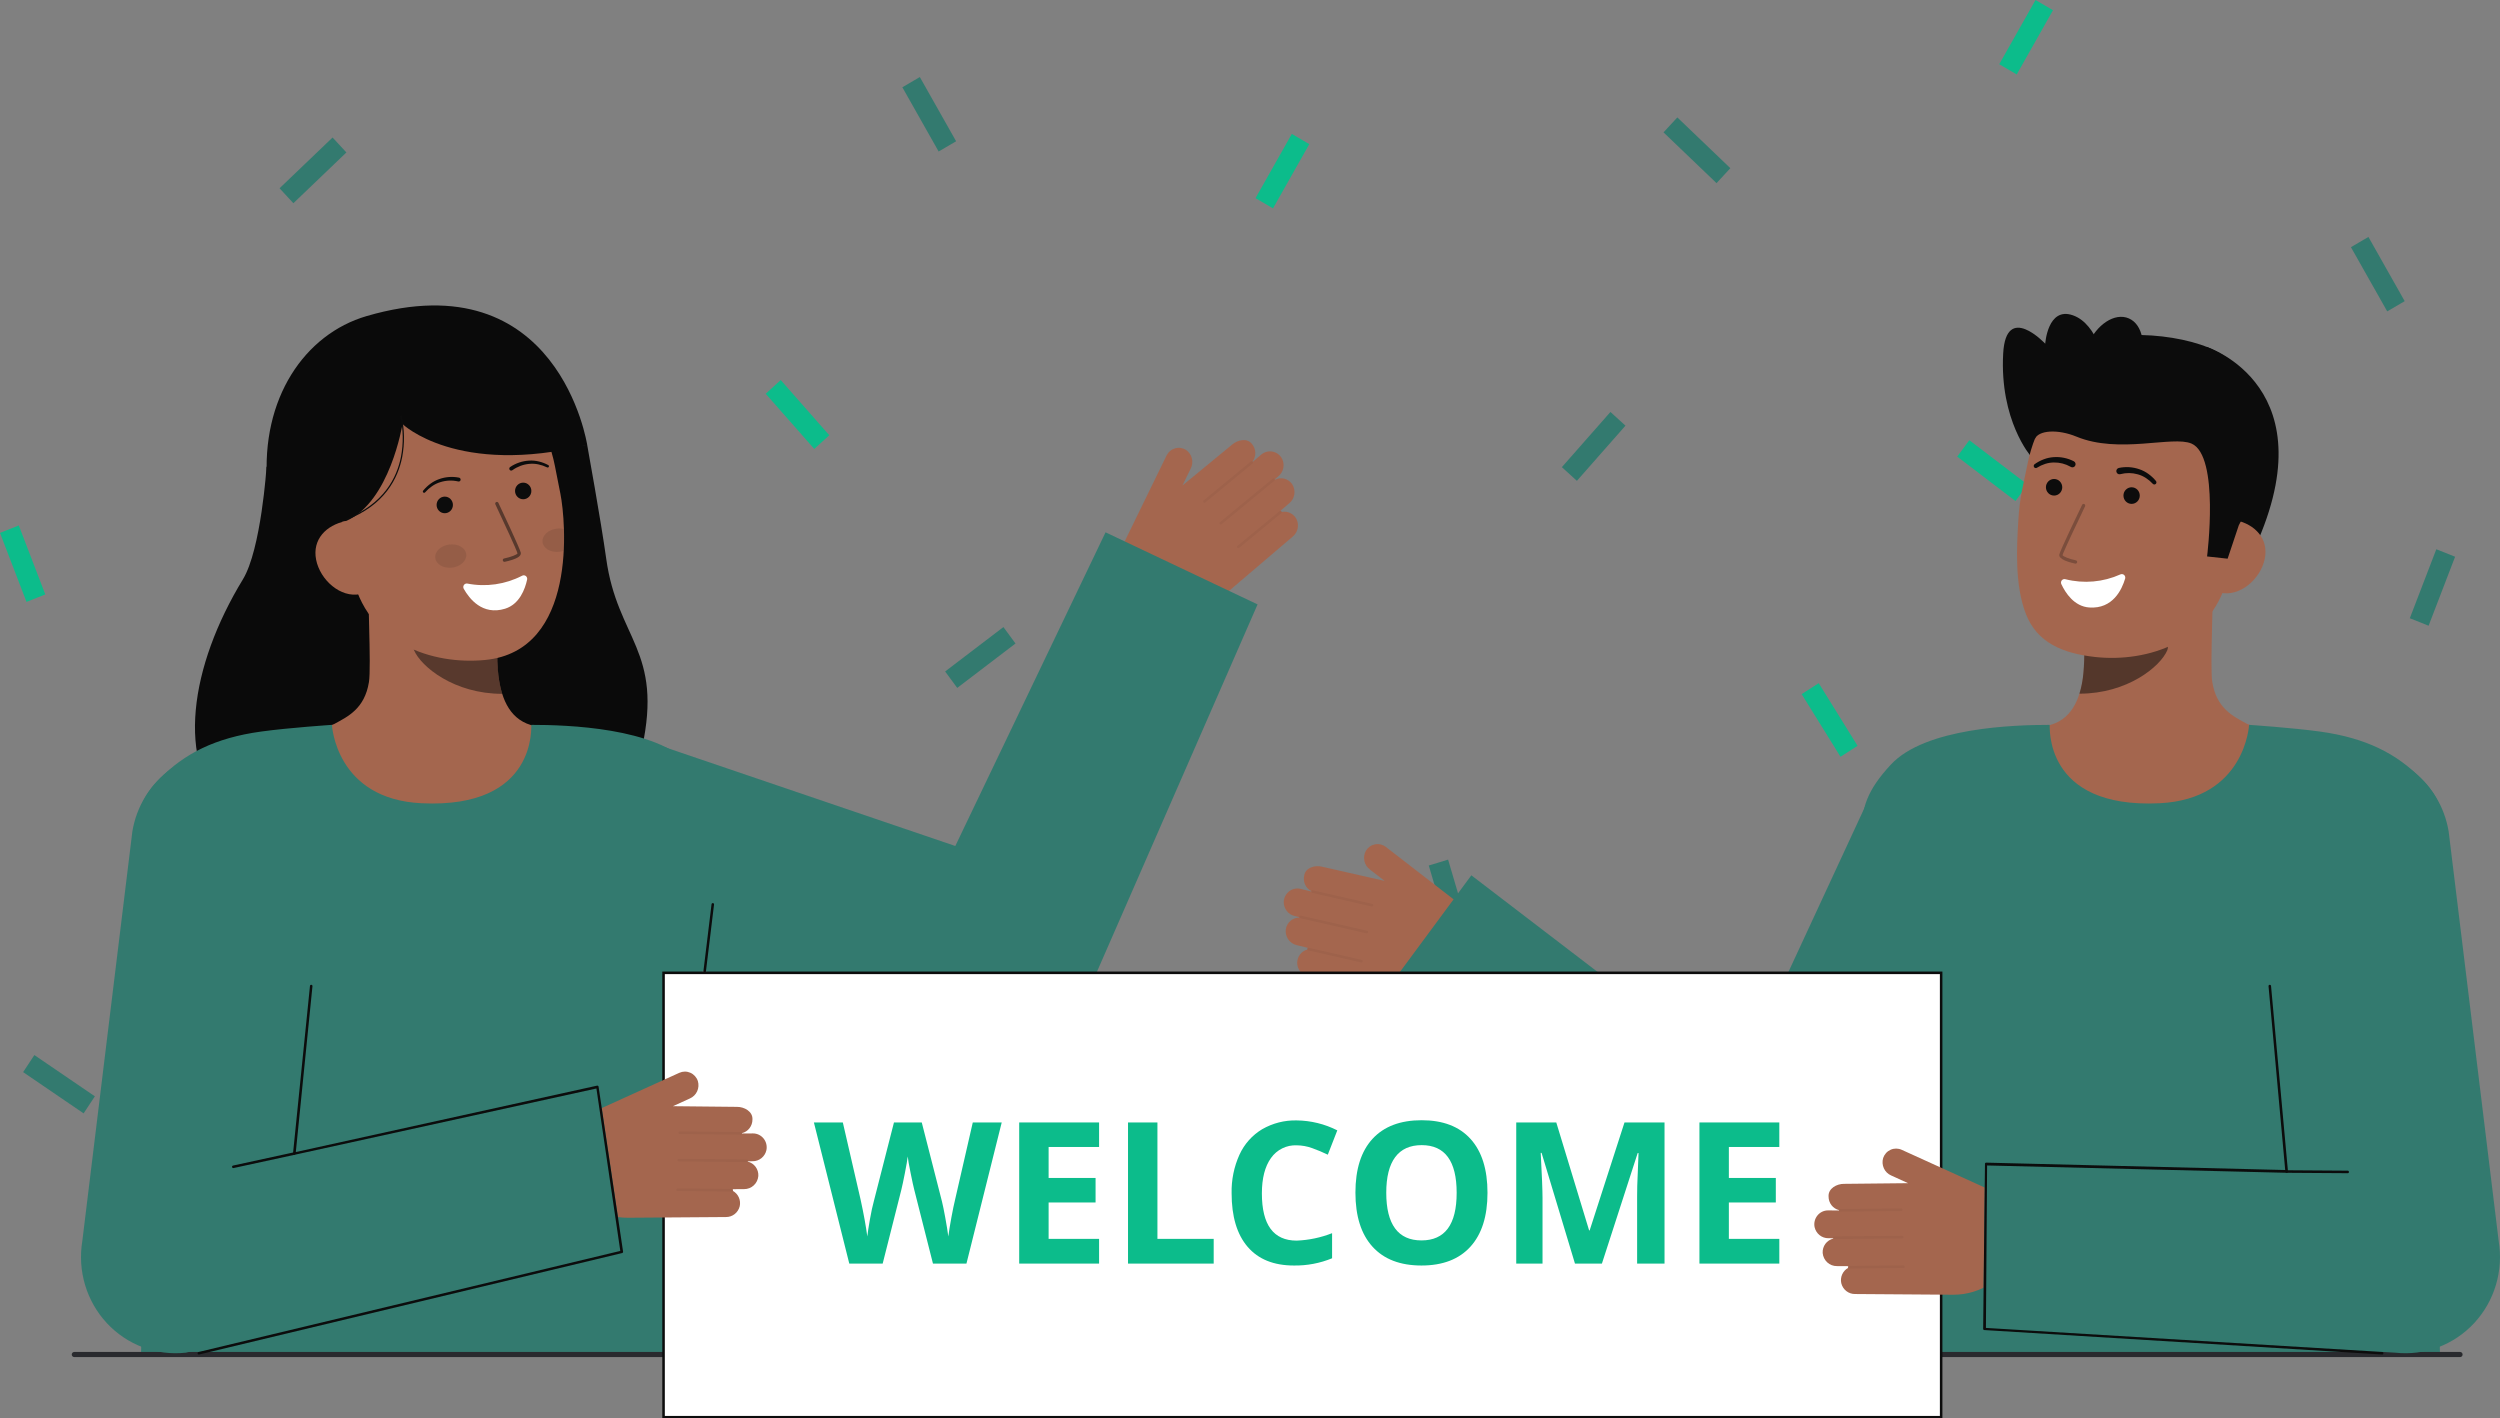<svg width="319" height="181" viewBox="0 0 319 181" fill="none" xmlns="http://www.w3.org/2000/svg">
<rect x="0" y="0" width="319" height="181" fill="#808080" stroke="none"/>
<path d="M310.873 70.085L307.491 78.889L309.889 79.843L313.271 71.039L310.873 70.085Z" fill="#337A6F"/>
<path d="M99.621 48.496L97.703 50.244L103.901 57.285L105.818 55.538L99.621 48.496Z" fill="#0CBC8B"/>
<path d="M128.034 80.013L120.599 85.68L122.143 87.777L129.578 82.11L128.034 80.013Z" fill="#337A6F"/>
<path d="M214.028 14.982L212.264 16.889L219.029 23.368L220.793 21.46L214.028 14.982Z" fill="#337A6F"/>
<path d="M164.835 17.088L160.205 25.284L162.436 26.589L167.066 18.394L164.835 17.088Z" fill="#0CBC8B"/>
<path d="M232.068 87.172L229.891 88.57L234.848 96.564L237.025 95.166L232.068 87.172Z" fill="#0CBC8B"/>
<path d="M131.121 126.099L128.818 127.27L132.97 135.726L135.273 134.555L131.121 126.099Z" fill="#0CBC8B"/>
<path d="M97.429 103.849L94.762 112.904L97.227 113.656L99.895 104.602L97.429 103.849Z" fill="#337A6F"/>
<path d="M258.577 132.065L250.861 137.33L252.295 139.505L260.01 134.24L258.577 132.065Z" fill="#337A6F"/>
<path d="M259.732 -5.29946e-05L255.103 8.195L257.334 9.501L261.964 1.305L259.732 -5.29946e-05Z" fill="#0CBC8B"/>
<path d="M2.398 67.045L0 67.999L3.382 76.803L5.779 75.849L2.398 67.045Z" fill="#0CBC8B"/>
<path d="M251.284 56.169L249.741 58.265L257.176 63.932L258.719 61.836L251.284 56.169Z" fill="#0CBC8B"/>
<path d="M42.437 17.545L35.671 24.023L37.435 25.931L44.201 19.453L42.437 17.545Z" fill="#337A6F"/>
<path d="M117.371 9.831L115.14 11.136L119.77 19.332L122.001 18.026L117.371 9.831Z" fill="#337A6F"/>
<path d="M26.343 112.727L21.386 120.722L23.563 122.12L28.521 114.125L26.343 112.727Z" fill="#0CBC8B"/>
<path d="M4.385 134.626L2.951 136.803L10.671 142.068L12.105 139.891L4.385 134.626Z" fill="#337A6F"/>
<path d="M302.211 30.233L299.979 31.538L304.609 39.733L306.84 38.428L302.211 30.233Z" fill="#337A6F"/>
<path d="M205.492 52.566L199.294 59.608L201.212 61.355L207.41 54.314L205.492 52.566Z" fill="#337A6F"/>
<path d="M151.084 131.936L146.933 140.392L149.236 141.563L153.387 133.107L151.084 131.936Z" fill="#0CBC8B"/>
<path d="M184.778 109.687L182.312 110.439L184.98 119.494L187.445 118.741L184.778 109.687Z" fill="#337A6F"/>
<path d="M185.608 114.854L176.834 108.067C176.641 107.918 176.42 107.812 176.184 107.754C175.949 107.697 175.704 107.69 175.466 107.734C175.227 107.779 175.001 107.873 174.8 108.011C174.6 108.149 174.43 108.328 174.301 108.537C174.075 108.93 174.001 109.394 174.092 109.839C174.183 110.285 174.434 110.68 174.795 110.948L176.676 112.403L168.696 110.591C167.813 110.373 166.591 110.682 166.417 111.707C166.325 112.097 166.365 112.507 166.531 112.871C166.697 113.235 166.98 113.53 167.332 113.71C167.328 113.718 167.325 113.726 167.323 113.735C167.322 113.741 167.322 113.748 167.323 113.755L165.96 113.42C165.707 113.358 165.444 113.354 165.19 113.409C164.936 113.463 164.697 113.575 164.491 113.735C164.284 113.896 164.116 114.101 163.997 114.336C163.879 114.571 163.813 114.831 163.806 115.095C163.802 115.511 163.939 115.916 164.193 116.242C164.448 116.568 164.804 116.795 165.204 116.885L165.783 117.028C165.787 117.047 165.794 117.065 165.803 117.081C165.39 117.078 164.988 117.224 164.67 117.494C164.353 117.764 164.14 118.14 164.07 118.555C164.006 119.011 164.114 119.475 164.371 119.854C164.629 120.233 165.018 120.5 165.46 120.6L166.901 120.954C166.877 120.964 166.856 120.979 166.839 120.999C166.822 121.018 166.81 121.042 166.804 121.067C166.798 121.097 166.801 121.129 166.813 121.157C166.443 121.258 166.117 121.48 165.883 121.788C165.649 122.096 165.521 122.474 165.519 122.863C165.525 123.272 165.667 123.667 165.92 123.984C166.174 124.301 166.526 124.521 166.918 124.609L179.073 127.598C180.774 128.015 182.558 127.907 184.198 127.286C185.837 126.666 187.257 125.561 188.276 124.114C189.155 122.866 189.52 121.319 189.295 119.801C189.07 118.283 188.272 116.915 187.071 115.986L185.608 114.854Z" fill="#A4664E"/>
<g opacity="0.2">
<path opacity="0.2" d="M175.223 115.544C175.213 115.585 175.187 115.621 175.151 115.644C175.115 115.666 175.072 115.673 175.031 115.664L167.444 113.929C167.423 113.924 167.404 113.915 167.386 113.903C167.369 113.89 167.354 113.874 167.343 113.856C167.332 113.838 167.324 113.818 167.32 113.797C167.317 113.775 167.317 113.754 167.322 113.733C167.327 113.712 167.335 113.692 167.348 113.674C167.36 113.657 167.375 113.642 167.393 113.63C167.411 113.619 167.431 113.611 167.452 113.607C167.473 113.604 167.494 113.604 167.514 113.609L175.102 115.344C175.122 115.349 175.142 115.358 175.159 115.37C175.177 115.383 175.191 115.399 175.203 115.417C175.214 115.435 175.222 115.456 175.225 115.477C175.229 115.498 175.228 115.52 175.223 115.541L175.223 115.544Z" fill="#0C0C0C"/>
</g>
<g opacity="0.2">
<path opacity="0.2" d="M174.564 118.97C174.553 119.012 174.527 119.048 174.491 119.071C174.455 119.093 174.412 119.1 174.37 119.09L165.903 117.155C165.882 117.151 165.863 117.142 165.845 117.129C165.828 117.117 165.813 117.101 165.802 117.083C165.791 117.064 165.783 117.044 165.779 117.023C165.776 117.002 165.776 116.98 165.781 116.959C165.792 116.917 165.818 116.881 165.854 116.858C165.89 116.835 165.933 116.827 165.974 116.835L174.442 118.77C174.463 118.775 174.482 118.784 174.5 118.796C174.517 118.809 174.532 118.824 174.543 118.843C174.554 118.861 174.562 118.881 174.565 118.903C174.569 118.924 174.568 118.946 174.564 118.967V118.97Z" fill="#0C0C0C"/>
</g>
<g opacity="0.2">
<path opacity="0.2" d="M173.871 122.685C173.861 122.727 173.835 122.763 173.799 122.785C173.763 122.808 173.72 122.815 173.679 122.805L166.925 121.262C166.883 121.252 166.847 121.226 166.824 121.19C166.801 121.153 166.794 121.109 166.803 121.066C166.812 121.024 166.838 120.987 166.874 120.964C166.91 120.941 166.954 120.933 166.995 120.942L173.75 122.486C173.77 122.491 173.79 122.499 173.807 122.512C173.825 122.524 173.84 122.54 173.851 122.558C173.862 122.577 173.87 122.597 173.873 122.618C173.877 122.639 173.876 122.661 173.872 122.682L173.871 122.685Z" fill="#0C0C0C"/>
</g>
<path d="M143.952 68.173L148.851 58.127C148.959 57.907 149.11 57.711 149.296 57.553C149.482 57.395 149.698 57.279 149.931 57.211C150.164 57.142 150.408 57.124 150.648 57.157C150.888 57.191 151.118 57.274 151.325 57.403C151.699 57.653 151.969 58.035 152.082 58.475C152.194 58.916 152.143 59.383 151.936 59.787L150.886 61.941L157.244 56.711C157.941 56.117 159.169 55.842 159.773 56.681C160.026 56.989 160.169 57.374 160.179 57.776C160.188 58.176 160.064 58.569 159.827 58.889C159.834 58.894 159.84 58.9 159.846 58.907C159.85 58.913 159.853 58.919 159.856 58.925L160.931 58.008C161.13 57.839 161.364 57.716 161.615 57.65C161.867 57.584 162.129 57.576 162.384 57.627C162.639 57.677 162.88 57.785 163.089 57.942C163.297 58.099 163.469 58.302 163.591 58.535C163.776 58.906 163.831 59.331 163.745 59.738C163.659 60.145 163.439 60.51 163.121 60.771L162.663 61.161C162.668 61.18 162.67 61.199 162.668 61.218C163.037 61.028 163.461 60.977 163.863 61.075C164.265 61.174 164.62 61.414 164.864 61.754C165.121 62.135 165.226 62.599 165.161 63.055C165.095 63.511 164.863 63.925 164.51 64.215L163.374 65.183C163.4 65.181 163.425 65.185 163.449 65.195C163.473 65.205 163.494 65.22 163.511 65.24C163.529 65.265 163.54 65.295 163.543 65.326C163.918 65.249 164.307 65.3 164.651 65.47C164.995 65.641 165.274 65.921 165.446 66.269C165.619 66.638 165.665 67.056 165.576 67.454C165.487 67.853 165.268 68.21 164.955 68.466L155.369 76.637C154.028 77.78 152.382 78.489 150.642 78.674C148.902 78.859 147.148 78.511 145.604 77.675C144.272 76.954 143.27 75.733 142.809 74.272C142.348 72.811 142.465 71.224 143.135 69.849L143.952 68.173Z" fill="#A4664E"/>
<g opacity="0.2">
<path opacity="0.2" d="M153.558 64.097C153.585 64.13 153.624 64.151 153.666 64.155C153.708 64.159 153.75 64.146 153.783 64.119L159.824 59.136C159.857 59.108 159.878 59.069 159.883 59.026C159.887 58.982 159.875 58.939 159.848 58.906C159.821 58.872 159.782 58.85 159.739 58.846C159.697 58.841 159.654 58.854 159.621 58.881L153.58 63.864C153.547 63.892 153.526 63.931 153.522 63.974C153.517 64.017 153.53 64.06 153.556 64.094L153.558 64.097Z" fill="#0C0C0C"/>
</g>
<g opacity="0.2">
<path opacity="0.2" d="M155.644 66.87C155.671 66.903 155.71 66.923 155.752 66.927C155.794 66.931 155.836 66.918 155.869 66.891L162.611 61.33C162.644 61.302 162.665 61.263 162.669 61.22C162.673 61.177 162.661 61.134 162.634 61.1C162.607 61.068 162.568 61.048 162.526 61.043C162.485 61.039 162.443 61.051 162.409 61.076L155.665 66.636C155.632 66.663 155.611 66.703 155.607 66.746C155.602 66.789 155.615 66.832 155.641 66.865L155.644 66.87Z" fill="#0C0C0C"/>
</g>
<g opacity="0.2">
<path opacity="0.2" d="M157.886 69.885C157.914 69.918 157.952 69.938 157.995 69.942C158.037 69.946 158.079 69.933 158.112 69.906L163.489 65.47C163.523 65.443 163.544 65.403 163.548 65.36C163.553 65.317 163.54 65.273 163.513 65.24C163.486 65.206 163.447 65.184 163.405 65.18C163.362 65.175 163.32 65.188 163.287 65.216L157.908 69.651C157.875 69.679 157.854 69.718 157.849 69.761C157.845 69.804 157.857 69.847 157.884 69.881L157.886 69.885Z" fill="#0C0C0C"/>
</g>
<path d="M34.013 59.56C34.013 59.56 33.322 70.108 30.99 73.934C24.275 84.952 22.33 97.346 29.054 103.822C35.778 110.297 78.663 110.387 81.912 95.493C84.647 82.954 78.777 81.606 77.349 71.263C76.703 66.583 74.925 56.768 74.925 56.768" fill="#0A0A0A"/>
<path d="M70.813 93.31C70.739 93.3 69.917 107.17 54.082 105.961C43.12 105.125 39.211 93.289 38.96 93.289C40.142 93.034 42.132 92.662 42.657 92.377C44.383 91.433 46.518 90.451 47.076 87.04C47.397 85.075 46.852 75.015 47.02 73.025L63.847 76.848C63.612 81.05 61.966 90.789 67.734 92.513C68.694 92.799 69.727 93.061 70.813 93.31Z" fill="#A4664E"/>
<path opacity="0.5" d="M64.082 88.533C63.819 87.669 63.649 86.778 63.576 85.876C63.392 83.817 63.428 81.745 63.686 79.695C60.267 79.225 57.045 77.788 54.387 75.548C54.075 76.722 52.356 81.853 52.832 82.969C53.73 85.079 57.956 88.533 64.082 88.533Z" fill="#0C0C0C"/>
<path d="M61.907 84.212C55.272 84.867 46.688 82.165 44.91 73.174L43.306 65.062C41.528 56.072 44.727 47.834 53.045 46.13C61.364 44.428 69.023 50.441 70.801 59.431L71.511 63.023C72.194 66.472 73.744 83.046 61.907 84.212Z" fill="#A4664E"/>
<path opacity="0.1" d="M57.69 72.431C58.781 72.298 59.589 71.53 59.493 70.715C59.398 69.9 58.435 69.347 57.343 69.48C56.252 69.612 55.444 70.381 55.54 71.195C55.635 72.01 56.598 72.563 57.69 72.431Z" fill="#0C0C0C"/>
<path opacity="0.1" d="M69.226 69.173C69.323 69.987 70.286 70.539 71.378 70.408C71.567 70.385 71.753 70.342 71.933 70.28C71.983 69.31 71.986 68.377 71.959 67.513C71.655 67.435 71.341 67.417 71.031 67.457C69.939 67.588 69.131 68.356 69.226 69.173Z" fill="#0C0C0C"/>
<path opacity="0.5" d="M64.402 71.688C64.407 71.687 64.413 71.686 64.418 71.685C64.755 71.614 65.088 71.523 65.415 71.415C65.904 71.248 66.542 70.975 66.454 70.526C66.353 70.013 63.88 64.769 63.599 64.173C63.588 64.146 63.571 64.122 63.55 64.102C63.529 64.082 63.505 64.066 63.478 64.056C63.451 64.046 63.422 64.041 63.393 64.043C63.364 64.044 63.336 64.051 63.31 64.064C63.284 64.076 63.261 64.094 63.242 64.116C63.223 64.138 63.208 64.164 63.199 64.192C63.19 64.22 63.187 64.249 63.189 64.278C63.192 64.308 63.2 64.336 63.213 64.362C64.268 66.595 65.966 70.267 66.034 70.612C65.981 70.773 65.171 71.087 64.334 71.259C64.306 71.263 64.28 71.273 64.256 71.288C64.232 71.303 64.211 71.323 64.195 71.346C64.178 71.369 64.167 71.396 64.16 71.424C64.154 71.451 64.153 71.48 64.157 71.508C64.162 71.537 64.171 71.564 64.186 71.588C64.201 71.612 64.22 71.633 64.243 71.65C64.266 71.667 64.292 71.679 64.319 71.686C64.346 71.692 64.375 71.693 64.403 71.689L64.402 71.688Z" fill="#0C0C0C"/>
<path d="M36.669 67.975L44.126 66.493C49.76 64.096 51.358 54.105 51.358 54.105C51.358 54.105 58.31 60.843 74.926 56.769C74.926 56.769 71.317 33.165 46.782 40.331C38.871 42.641 33.267 50.847 34.1 61.715C34.684 69.329 36.669 67.975 36.669 67.975Z" fill="#0A0A0A"/>
<path d="M45.969 75.808C43.441 76.325 40.847 73.993 40.337 71.42C39.828 68.847 41.598 67.009 44.126 66.491L45.769 67.948L48.142 75.362L45.969 75.808Z" fill="#A4664E"/>
<path d="M65.391 59.991C66.024 59.536 66.763 59.26 67.535 59.19C67.923 59.152 68.314 59.174 68.695 59.255C69.079 59.335 69.452 59.463 69.805 59.638L69.816 59.643C69.856 59.66 69.9 59.662 69.94 59.646C69.98 59.631 70.013 59.601 70.031 59.561C70.049 59.522 70.051 59.477 70.037 59.436C70.023 59.395 69.994 59.361 69.956 59.341C69.582 59.14 69.184 58.988 68.773 58.888C68.359 58.785 67.931 58.747 67.506 58.774C66.644 58.822 65.811 59.105 65.093 59.592C65.066 59.611 65.043 59.634 65.025 59.662C65.007 59.689 64.995 59.72 64.989 59.752C64.983 59.785 64.983 59.818 64.99 59.85C64.996 59.883 65.009 59.913 65.027 59.94C65.046 59.967 65.069 59.991 65.096 60.009C65.123 60.027 65.153 60.039 65.185 60.045C65.217 60.051 65.249 60.051 65.281 60.044C65.313 60.038 65.343 60.025 65.369 60.006L65.375 60.002L65.391 59.991Z" fill="#0C0C0C"/>
<path d="M58.579 60.949C57.732 60.778 56.856 60.841 56.041 61.132C55.638 61.273 55.258 61.475 54.915 61.73C54.572 61.983 54.262 62.279 53.992 62.61C53.965 62.643 53.951 62.685 53.954 62.728C53.957 62.771 53.976 62.812 54.007 62.84C54.039 62.87 54.08 62.885 54.122 62.884C54.164 62.883 54.205 62.865 54.234 62.834L54.243 62.825C54.503 62.527 54.8 62.263 55.125 62.039C55.446 61.816 55.799 61.643 56.172 61.528C56.911 61.291 57.698 61.258 58.454 61.432L58.472 61.437C58.536 61.453 58.603 61.442 58.658 61.408C58.714 61.373 58.754 61.318 58.77 61.253C58.785 61.189 58.774 61.12 58.74 61.064C58.706 61.007 58.652 60.967 58.588 60.951L58.579 60.949Z" fill="#0C0C0C"/>
<path d="M44.131 66.368C49.144 64.468 50.808 60.946 51.32 58.324C51.652 56.576 51.621 54.776 51.229 53.041L51.074 53.085C51.46 54.797 51.49 56.573 51.161 58.298C50.656 60.877 49.016 64.343 44.075 66.215L44.131 66.368Z" fill="#0C0C0C"/>
<path d="M83.709 94.96L131.309 111.15L117.334 117.472L141.069 67.924L160.467 77.123L138.445 127.483C137.331 130.029 135.354 132.083 132.875 133.269C130.396 134.455 127.58 134.693 124.943 133.941L124.469 133.804L76.149 119.999L83.709 94.96Z" fill="#337A6F"/>
<path d="M53.786 102.494C42.816 101.967 42.355 92.493 42.355 92.493C42.355 92.493 36.919 92.85 33.306 93.348C27.39 94.162 23.488 96.203 20.382 99.363C17.493 102.303 15.734 105.484 17.595 125.791C18.943 140.495 17.994 172.837 17.994 172.837H84.844C84.844 172.837 89.513 126.112 90.066 119.494C91.122 106.858 94.106 104.069 88.06 97.56C83.676 92.84 72.358 92.493 67.802 92.493C67.727 92.493 68.726 103.21 53.786 102.494Z" fill="#337A6F"/>
<path d="M66.626 73.46C64.47 74.576 62.011 74.928 59.636 74.463C59.554 74.447 59.469 74.455 59.392 74.487C59.314 74.518 59.247 74.572 59.198 74.641C59.149 74.71 59.12 74.792 59.115 74.877C59.11 74.962 59.129 75.046 59.169 75.121C59.877 76.39 61.556 78.559 64.437 77.675C66.297 77.104 67 75.157 67.261 73.952C67.278 73.869 67.272 73.782 67.243 73.702C67.215 73.622 67.164 73.552 67.097 73.5C67.03 73.449 66.951 73.418 66.867 73.41C66.784 73.403 66.7 73.421 66.626 73.46Z" fill="white"/>
<path d="M66.76 63.705C67.336 63.705 67.802 63.231 67.802 62.645C67.802 62.06 67.336 61.585 66.76 61.585C66.185 61.585 65.719 62.06 65.719 62.645C65.719 63.231 66.185 63.705 66.76 63.705Z" fill="#0C0C0C"/>
<path d="M56.752 65.488C57.327 65.488 57.793 65.014 57.793 64.428C57.793 63.843 57.327 63.368 56.752 63.368C56.176 63.368 55.71 63.843 55.71 64.428C55.71 65.014 56.176 65.488 56.752 65.488Z" fill="#0C0C0C"/>
<path d="M89.918 124.098C89.911 124.098 89.904 124.098 89.897 124.098C89.855 124.092 89.817 124.07 89.79 124.036C89.764 124.002 89.752 123.958 89.757 123.915L90.793 115.376C90.795 115.355 90.801 115.334 90.812 115.315C90.822 115.296 90.836 115.28 90.853 115.266C90.869 115.253 90.889 115.243 90.909 115.238C90.93 115.232 90.951 115.231 90.972 115.234C90.993 115.237 91.013 115.244 91.032 115.254C91.05 115.265 91.066 115.279 91.079 115.296C91.092 115.313 91.102 115.332 91.107 115.353C91.113 115.374 91.115 115.396 91.112 115.417L90.077 123.955C90.072 123.995 90.053 124.031 90.023 124.057C89.994 124.083 89.956 124.097 89.918 124.098Z" fill="#0C0C0C"/>
<path d="M259.13 58.21C259.13 58.21 255.143 53.653 255.605 45.119C255.963 38.512 260.972 43.855 260.972 43.855C260.972 43.855 261.276 39.1 264.501 40.232C267.727 41.364 268.632 46.608 268.632 46.608" fill="#0C0C0C"/>
<path d="M281.541 44.252C281.541 44.252 297.647 49.386 287.253 70.873L285.777 70.676L282.781 70.278" fill="#0C0C0C"/>
<path d="M258.629 93.275C258.703 93.265 259.521 107.09 275.304 105.885C286.23 105.052 290.126 93.256 290.376 93.256C289.198 93.001 287.214 92.63 286.691 92.346C284.971 91.405 282.842 90.427 282.287 87.027C281.968 85.067 282.51 75.043 282.343 73.06L265.571 76.869C265.806 81.056 267.446 90.763 261.697 92.481C260.741 92.766 259.71 93.027 258.629 93.275Z" fill="#A4664E"/>
<path opacity="0.52" d="M265.336 88.514C265.599 87.653 265.768 86.764 265.841 85.865C266.025 83.814 265.989 81.748 265.731 79.705C269.14 79.237 272.352 77.805 275.001 75.573C275.312 76.743 277.025 81.857 276.55 82.969C275.654 85.071 271.442 88.514 265.336 88.514Z" fill="#0C0C0C"/>
<path d="M267.348 83.833C273.952 84.557 282.536 81.96 284.404 73.019L286.089 64.952C287.956 56.013 284.857 47.766 276.584 45.977C268.312 44.187 260.614 50.098 258.747 59.038L258 62.609C257.765 63.84 257.613 65.086 257.544 66.338C257.339 69.645 257.039 74.676 258.538 78.424C259.954 81.963 263.128 83.37 267.348 83.833Z" fill="#A4664E"/>
<path d="M262.101 63.236C262.676 63.236 263.143 62.762 263.143 62.176C263.143 61.591 262.676 61.117 262.101 61.117C261.526 61.117 261.059 61.591 261.059 62.176C261.059 62.762 261.526 63.236 262.101 63.236Z" fill="#0C0C0C"/>
<path d="M271.994 64.296C272.569 64.296 273.035 63.822 273.035 63.236C273.035 62.651 272.569 62.176 271.994 62.176C271.418 62.176 270.952 62.651 270.952 63.236C270.952 63.822 271.418 64.296 271.994 64.296Z" fill="#0C0C0C"/>
<path d="M283.321 75.632C285.835 76.176 288.445 73.88 288.979 71.322C289.514 68.763 287.77 66.912 285.257 66.368L283.603 67.802L281.16 75.165L283.321 75.632Z" fill="#A4664E"/>
<path d="M281.623 71.002C281.623 71.002 283.257 58.147 279.63 56.597C277.217 55.565 270.4 57.96 264.961 55.716C262.582 54.734 260.112 54.881 259.64 56.022C259.453 56.473 259.237 49.396 264.116 45.048C268.001 41.585 278.319 42.478 282.648 44.75C294.634 51.04 285.669 67.032 285.669 67.032L284.245 71.289L281.623 71.002Z" fill="#0C0C0C"/>
<g opacity="0.52">
<path opacity="0.52" d="M264.811 71.922L264.794 71.92C263.984 71.746 262.643 71.363 262.77 70.747C262.876 70.236 265.389 65.011 265.676 64.417C265.7 64.366 265.744 64.327 265.797 64.308C265.85 64.29 265.907 64.293 265.958 64.319C266.008 64.344 266.046 64.388 266.064 64.442C266.083 64.496 266.079 64.555 266.054 64.606C264.939 66.919 263.255 70.488 263.183 70.835C263.233 70.999 264.042 71.32 264.881 71.499C264.933 71.511 264.98 71.543 265.01 71.589C265.04 71.635 265.052 71.69 265.043 71.744C265.034 71.799 265.005 71.847 264.962 71.88C264.919 71.913 264.865 71.928 264.811 71.922Z" fill="#0C0C0C"/>
</g>
<path d="M264.624 58.861C263.827 58.452 262.937 58.269 262.047 58.331C261.61 58.359 261.179 58.454 260.77 58.612C260.364 58.766 259.98 58.972 259.625 59.225C259.566 59.263 259.524 59.324 259.508 59.394C259.492 59.463 259.504 59.537 259.541 59.598C259.578 59.658 259.636 59.702 259.705 59.719C259.773 59.736 259.845 59.725 259.906 59.689L259.924 59.678C260.249 59.473 260.599 59.31 260.964 59.194C261.324 59.077 261.699 59.016 262.077 59.013C262.824 59.002 263.56 59.192 264.212 59.563L264.236 59.578C264.282 59.606 264.332 59.624 264.385 59.632C264.437 59.639 264.491 59.636 264.542 59.623C264.594 59.61 264.642 59.586 264.684 59.553C264.727 59.521 264.762 59.48 264.789 59.434C264.816 59.387 264.834 59.336 264.841 59.282C264.848 59.228 264.845 59.174 264.831 59.122C264.818 59.069 264.794 59.02 264.762 58.978C264.73 58.935 264.689 58.899 264.643 58.872L264.624 58.861Z" fill="#0C0C0C"/>
<path d="M270.58 60.499C271.303 60.31 272.063 60.319 272.782 60.525C273.146 60.626 273.493 60.783 273.812 60.99C274.135 61.198 274.431 61.447 274.694 61.73L274.708 61.745C274.758 61.794 274.824 61.822 274.893 61.822C274.963 61.822 275.029 61.796 275.079 61.747C275.129 61.699 275.159 61.633 275.163 61.563C275.166 61.492 275.143 61.424 275.097 61.371C274.819 61.034 274.499 60.734 274.146 60.479C273.79 60.219 273.398 60.015 272.982 59.874C272.138 59.581 271.232 59.524 270.359 59.71C270.307 59.722 270.258 59.743 270.215 59.774C270.171 59.805 270.134 59.844 270.106 59.889C270.048 59.98 270.028 60.092 270.051 60.198C270.074 60.304 270.137 60.397 270.227 60.455C270.317 60.514 270.426 60.534 270.53 60.511L270.551 60.505L270.58 60.499Z" fill="#0C0C0C"/>
<path d="M263.536 73.906C265.882 74.502 268.357 74.286 270.569 73.291C270.645 73.257 270.73 73.246 270.813 73.259C270.895 73.272 270.973 73.309 271.035 73.365C271.098 73.421 271.144 73.494 271.168 73.576C271.191 73.658 271.192 73.745 271.169 73.826C270.757 75.225 269.598 77.723 266.596 77.516C264.658 77.383 263.545 75.645 263.025 74.531C262.989 74.453 262.975 74.367 262.986 74.282C262.996 74.198 263.03 74.118 263.084 74.052C263.138 73.986 263.209 73.937 263.289 73.911C263.369 73.885 263.455 73.883 263.536 73.906Z" fill="white"/>
<path d="M272.846 46.879C273.967 44.201 273.426 41.402 271.638 40.627C269.85 39.852 267.492 41.395 266.371 44.073C265.25 46.75 265.791 49.549 267.579 50.324C269.367 51.099 271.725 49.557 272.846 46.879Z" fill="#0C0C0C"/>
<path d="M275.55 102.494C286.519 101.967 286.981 92.493 286.981 92.493C286.981 92.493 292.417 92.85 296.03 93.348C301.946 94.162 305.848 96.203 308.954 99.363C311.843 102.303 313.602 105.484 311.741 125.791C310.393 140.495 311.342 172.837 311.342 172.837H244.492C244.492 172.837 239.824 126.113 239.27 119.494C238.214 106.858 235.23 104.069 241.275 97.56C245.66 92.84 256.978 92.493 261.534 92.493C261.608 92.493 260.611 103.21 275.55 102.494Z" fill="#337A6F"/>
<path d="M239.112 100.486L221.828 137.772L187.744 111.69L174.206 130.009L219.339 164.545C219.743 164.851 220.165 165.131 220.602 165.384C221.892 166.119 223.311 166.588 224.779 166.765C226.247 166.943 227.735 166.824 229.157 166.416C230.58 166.008 231.91 165.318 233.071 164.387C234.232 163.456 235.202 162.302 235.924 160.989L236.12 160.635L262.489 112.741L239.112 100.486Z" fill="#337A6F"/>
<path d="M313.906 173.164H9.475C9.39 173.164 9.308 173.13 9.248 173.068C9.187 173.007 9.153 172.924 9.153 172.837C9.153 172.75 9.187 172.667 9.248 172.605C9.308 172.544 9.39 172.509 9.475 172.509H313.906C313.992 172.509 314.074 172.544 314.134 172.605C314.194 172.667 314.228 172.75 314.228 172.837C314.228 172.924 314.194 173.007 314.134 173.068C314.074 173.13 313.992 173.164 313.906 173.164Z" fill="#292A2E"/>
<path d="M247.69 124.134H84.67V180.836H247.69V124.134Z" fill="white"/>
<path d="M247.851 181H84.509V123.97H247.851V181ZM84.831 180.673H247.529V124.297H84.831V180.673Z" fill="#0C0C0C"/>
<path d="M76.621 141.463L86.683 136.89C86.905 136.789 87.144 136.737 87.386 136.735C87.628 136.734 87.868 136.784 88.09 136.883C88.312 136.981 88.512 137.125 88.676 137.306C88.84 137.487 88.966 137.701 89.044 137.934C89.177 138.369 89.145 138.838 88.957 139.251C88.768 139.663 88.435 139.99 88.023 140.167L85.866 141.15L94.042 141.236C94.952 141.229 96.072 141.813 96.012 142.851C96.014 143.252 95.883 143.642 95.64 143.958C95.397 144.273 95.055 144.496 94.672 144.589C94.674 144.597 94.675 144.606 94.676 144.615C94.675 144.622 94.673 144.628 94.671 144.635L96.074 144.625C96.333 144.623 96.59 144.68 96.825 144.792C97.06 144.904 97.267 145.068 97.433 145.272C97.597 145.476 97.716 145.715 97.779 145.971C97.841 146.227 97.847 146.494 97.796 146.753C97.707 147.159 97.483 147.522 97.162 147.78C96.841 148.039 96.443 148.177 96.034 148.173L95.437 148.177C95.429 148.195 95.418 148.211 95.405 148.224C95.809 148.317 96.167 148.552 96.416 148.888C96.665 149.225 96.788 149.64 96.763 150.061C96.723 150.52 96.515 150.947 96.179 151.256C95.843 151.566 95.405 151.735 94.952 151.731L93.47 151.741C93.491 151.756 93.508 151.776 93.52 151.798C93.532 151.821 93.539 151.846 93.539 151.872C93.538 151.903 93.528 151.933 93.51 151.958C93.848 152.142 94.116 152.434 94.275 152.788C94.433 153.142 94.473 153.54 94.388 153.919C94.29 154.316 94.064 154.667 93.746 154.917C93.428 155.166 93.037 155.299 92.635 155.294L80.13 155.385C78.381 155.398 76.668 154.879 75.211 153.894C73.754 152.91 72.618 151.505 71.951 149.86C71.375 148.441 71.365 146.85 71.924 145.424C72.483 143.999 73.566 142.851 74.943 142.225L76.621 141.463Z" fill="#A4664E"/>
<g opacity="0.2">
<path opacity="0.2" d="M86.578 144.543C86.578 144.586 86.595 144.627 86.626 144.657C86.656 144.688 86.696 144.704 86.739 144.704L94.515 144.776C94.557 144.776 94.598 144.759 94.629 144.729C94.659 144.698 94.677 144.657 94.677 144.613C94.677 144.57 94.661 144.528 94.631 144.497C94.601 144.466 94.56 144.448 94.518 144.448L86.741 144.377C86.699 144.377 86.658 144.394 86.628 144.425C86.597 144.455 86.581 144.497 86.581 144.54L86.578 144.543Z" fill="#0C0C0C"/>
</g>
<g opacity="0.2">
<path opacity="0.2" d="M86.452 148.033C86.453 148.076 86.47 148.117 86.5 148.147C86.53 148.178 86.571 148.195 86.613 148.195L95.291 148.274C95.334 148.274 95.375 148.257 95.405 148.226C95.435 148.195 95.452 148.154 95.452 148.11C95.451 148.067 95.433 148.027 95.403 147.996C95.374 147.966 95.334 147.948 95.291 147.947L86.613 147.867C86.592 147.867 86.571 147.871 86.551 147.879C86.531 147.887 86.513 147.899 86.498 147.914C86.483 147.93 86.471 147.948 86.463 147.968C86.455 147.988 86.451 148.009 86.451 148.031L86.452 148.033Z" fill="#0C0C0C"/>
</g>
<g opacity="0.2">
<path opacity="0.2" d="M86.295 151.81C86.296 151.853 86.313 151.894 86.343 151.924C86.373 151.954 86.413 151.971 86.456 151.971L93.378 152.035C93.421 152.035 93.462 152.018 93.493 151.988C93.523 151.957 93.54 151.916 93.541 151.873C93.541 151.829 93.524 151.787 93.495 151.756C93.465 151.725 93.424 151.708 93.381 151.707L86.459 151.644C86.416 151.644 86.375 151.661 86.345 151.692C86.315 151.722 86.298 151.764 86.298 151.808L86.295 151.81Z" fill="#0C0C0C"/>
</g>
<path d="M79.501 159.695L23.708 172.601C21.855 172.807 19.98 172.572 18.23 171.916C16.481 171.26 14.905 170.2 13.625 168.82C12.346 167.441 11.398 165.778 10.856 163.962C10.315 162.147 10.194 160.229 10.503 158.358L16.888 106.099C17.419 102.888 19.182 100.022 21.789 98.133C24.396 96.245 27.633 95.487 30.789 96.028C33.945 96.568 36.761 98.362 38.617 101.015C40.473 103.668 41.218 106.962 40.687 110.174L37.612 147.578L76.375 138.652L79.501 159.695Z" fill="#337A6F"/>
<path d="M29.768 149.048C29.728 149.048 29.689 149.032 29.66 149.004C29.63 148.976 29.612 148.937 29.609 148.896C29.606 148.855 29.618 148.815 29.644 148.783C29.669 148.75 29.705 148.729 29.745 148.723L37.519 147.033C37.54 147.03 37.562 147.031 37.582 147.036C37.603 147.041 37.622 147.05 37.639 147.063C37.656 147.076 37.67 147.092 37.681 147.111C37.692 147.129 37.699 147.15 37.702 147.171C37.708 147.214 37.698 147.258 37.672 147.292C37.647 147.327 37.609 147.351 37.567 147.357L29.792 149.046C29.784 149.048 29.776 149.048 29.768 149.048Z" fill="#0C0C0C"/>
<path d="M25.382 172.837C25.339 172.84 25.297 172.825 25.265 172.796C25.233 172.768 25.213 172.727 25.21 172.684C25.208 172.64 25.222 172.597 25.25 172.565C25.279 172.532 25.318 172.512 25.361 172.509L79.15 159.618L76.103 138.891L37.571 147.355C37.546 147.358 37.521 147.356 37.497 147.347C37.473 147.339 37.452 147.325 37.434 147.307C37.417 147.288 37.404 147.266 37.396 147.242C37.389 147.217 37.387 147.191 37.391 147.166L39.553 125.794C39.556 125.773 39.563 125.752 39.574 125.734C39.585 125.715 39.6 125.7 39.617 125.687C39.635 125.675 39.654 125.666 39.675 125.661C39.696 125.656 39.717 125.656 39.738 125.66C39.78 125.667 39.817 125.691 39.842 125.726C39.867 125.762 39.877 125.806 39.87 125.848L37.746 147.001L76.178 138.53C76.198 138.524 76.22 138.523 76.241 138.525C76.262 138.528 76.283 138.535 76.301 138.546C76.32 138.557 76.336 138.572 76.349 138.59C76.362 138.607 76.371 138.627 76.376 138.648L79.502 159.693C79.512 159.735 79.505 159.778 79.484 159.815C79.463 159.852 79.429 159.879 79.388 159.89L25.403 172.835C25.396 172.836 25.389 172.837 25.382 172.837Z" fill="#0C0C0C"/>
<path d="M252.715 151.286L242.652 146.712C242.431 146.612 242.192 146.56 241.95 146.558C241.708 146.557 241.468 146.607 241.246 146.706C241.024 146.804 240.824 146.948 240.66 147.129C240.496 147.31 240.37 147.524 240.292 147.757C240.16 148.192 240.191 148.661 240.38 149.074C240.568 149.487 240.901 149.813 241.313 149.99L243.471 150.973L235.294 151.059C234.385 151.052 233.264 151.636 233.325 152.674C233.322 153.075 233.453 153.465 233.696 153.781C233.94 154.096 234.281 154.319 234.664 154.411C234.662 154.42 234.661 154.429 234.66 154.438C234.661 154.445 234.663 154.451 234.664 154.458L233.262 154.448C233.003 154.446 232.746 154.503 232.511 154.615C232.276 154.727 232.069 154.891 231.904 155.095C231.739 155.299 231.62 155.538 231.557 155.794C231.494 156.05 231.489 156.317 231.54 156.576C231.63 156.982 231.853 157.345 232.174 157.603C232.495 157.862 232.893 158 233.302 157.996L233.899 158C233.907 158.017 233.918 158.034 233.931 158.047C233.527 158.14 233.169 158.375 232.92 158.711C232.671 159.048 232.548 159.463 232.573 159.884C232.613 160.343 232.822 160.77 233.157 161.079C233.493 161.389 233.931 161.558 234.385 161.554L235.867 161.564C235.846 161.579 235.829 161.599 235.816 161.621C235.804 161.644 235.798 161.669 235.797 161.695C235.798 161.726 235.808 161.756 235.826 161.781C235.489 161.965 235.22 162.257 235.062 162.611C234.903 162.965 234.863 163.363 234.948 163.742C235.046 164.139 235.272 164.49 235.59 164.74C235.908 164.989 236.3 165.122 236.702 165.117L249.206 165.208C250.955 165.221 252.669 164.701 254.126 163.717C255.583 162.732 256.719 161.327 257.386 159.682C257.962 158.263 257.971 156.672 257.412 155.246C256.854 153.821 255.771 152.673 254.394 152.047L252.715 151.286Z" fill="#A4664E"/>
<g opacity="0.2">
<path opacity="0.2" d="M242.758 154.366C242.758 154.409 242.741 154.45 242.71 154.48C242.68 154.51 242.64 154.527 242.597 154.527L234.821 154.598C234.8 154.599 234.779 154.595 234.76 154.586C234.74 154.578 234.722 154.567 234.707 154.551C234.692 154.536 234.68 154.518 234.672 154.499C234.663 154.479 234.659 154.458 234.659 154.436C234.659 154.415 234.663 154.393 234.671 154.373C234.679 154.353 234.69 154.335 234.705 154.32C234.72 154.305 234.737 154.292 234.757 154.284C234.776 154.276 234.797 154.271 234.818 154.271L242.595 154.2C242.637 154.2 242.678 154.217 242.708 154.248C242.738 154.278 242.755 154.32 242.755 154.363L242.758 154.366Z" fill="#0C0C0C"/>
</g>
<g opacity="0.2">
<path opacity="0.2" d="M242.884 157.856C242.883 157.899 242.866 157.94 242.836 157.97C242.807 158 242.766 158.017 242.724 158.017L234.046 158.097C234.003 158.097 233.962 158.08 233.932 158.049C233.902 158.018 233.885 157.977 233.885 157.933C233.886 157.89 233.904 157.85 233.934 157.819C233.964 157.789 234.004 157.771 234.046 157.77L242.724 157.69C242.767 157.69 242.808 157.707 242.838 157.738C242.868 157.769 242.885 157.81 242.885 157.854L242.884 157.856Z" fill="#0C0C0C"/>
</g>
<g opacity="0.2">
<path opacity="0.2" d="M243.041 161.633C243.041 161.676 243.024 161.717 242.993 161.747C242.963 161.777 242.923 161.794 242.88 161.794L235.958 161.858C235.937 161.858 235.916 161.854 235.896 161.846C235.877 161.838 235.859 161.826 235.844 161.811C235.829 161.796 235.817 161.778 235.808 161.758C235.8 161.738 235.796 161.717 235.796 161.696C235.795 161.674 235.799 161.653 235.807 161.633C235.815 161.613 235.827 161.595 235.842 161.579C235.857 161.564 235.874 161.552 235.894 161.543C235.913 161.535 235.934 161.531 235.955 161.53L242.878 161.467C242.92 161.467 242.961 161.484 242.991 161.515C243.022 161.545 243.038 161.587 243.038 161.631L243.041 161.633Z" fill="#0C0C0C"/>
</g>
<path d="M253.053 169.519L305.628 172.601C307.481 172.807 309.356 172.572 311.105 171.916C312.855 171.26 314.431 170.201 315.71 168.821C316.99 167.441 317.938 165.778 318.479 163.962C319.021 162.147 319.142 160.229 318.833 158.358L312.449 106.097C312.186 104.507 311.618 102.985 310.777 101.619C309.936 100.252 308.839 99.067 307.548 98.132C306.257 97.197 304.798 96.529 303.254 96.168C301.709 95.807 300.11 95.758 298.548 96.026C296.985 96.294 295.489 96.872 294.146 97.727C292.803 98.583 291.639 99.7 290.72 101.013C289.801 102.327 289.145 103.812 288.79 105.383C288.435 106.955 288.387 108.582 288.65 110.172L291.725 149.869L253.283 148.473L253.053 169.519Z" fill="#337A6F"/>
<path d="M299.567 149.703C299.608 149.703 299.647 149.687 299.676 149.659C299.706 149.631 299.724 149.592 299.727 149.551C299.73 149.51 299.718 149.47 299.692 149.438C299.667 149.405 299.631 149.384 299.591 149.378L291.817 149.325C291.796 149.322 291.774 149.323 291.754 149.328C291.733 149.333 291.714 149.342 291.697 149.355C291.68 149.368 291.665 149.384 291.654 149.403C291.644 149.421 291.636 149.442 291.634 149.463C291.627 149.506 291.638 149.55 291.663 149.585C291.689 149.619 291.727 149.643 291.769 149.649L299.544 149.701C299.551 149.702 299.559 149.703 299.567 149.703Z" fill="#0C0C0C"/>
<path d="M303.954 172.837C303.997 172.839 304.039 172.825 304.071 172.796C304.103 172.767 304.123 172.727 304.126 172.683C304.128 172.64 304.114 172.597 304.086 172.565C304.057 172.532 304.018 172.512 303.975 172.509L253.403 169.442L253.554 148.715L291.764 149.649C291.789 149.652 291.814 149.649 291.838 149.641C291.862 149.632 291.883 149.618 291.901 149.6C291.918 149.582 291.931 149.559 291.939 149.535C291.946 149.51 291.948 149.484 291.944 149.459L289.783 125.795C289.78 125.774 289.772 125.754 289.761 125.735C289.75 125.717 289.735 125.701 289.718 125.688C289.701 125.676 289.681 125.667 289.66 125.662C289.64 125.658 289.618 125.657 289.597 125.661C289.577 125.665 289.557 125.672 289.539 125.684C289.521 125.695 289.505 125.71 289.493 125.727C289.481 125.745 289.472 125.765 289.467 125.786C289.462 125.807 289.462 125.828 289.465 125.85L291.591 149.294L253.481 148.354C253.46 148.348 253.438 148.347 253.417 148.35C253.396 148.353 253.375 148.36 253.357 148.371C253.338 148.382 253.322 148.396 253.309 148.414C253.297 148.431 253.287 148.451 253.282 148.473L253.052 169.518C253.042 169.559 253.049 169.603 253.07 169.639C253.091 169.676 253.125 169.703 253.166 169.714L303.932 172.833C303.939 172.835 303.947 172.836 303.954 172.837Z" fill="#0C0C0C"/>
<path d="M123.319 161.234H119.046L116.649 151.773C116.56 151.437 116.409 150.741 116.195 149.685C115.981 148.63 115.858 147.922 115.826 147.56C115.777 148.004 115.656 148.716 115.462 149.698C115.268 150.679 115.119 151.379 115.015 151.798L112.63 161.234H108.369L103.853 143.225H107.545L109.809 153.055C110.205 154.87 110.491 156.443 110.668 157.773C110.717 157.305 110.828 156.58 111.001 155.599C111.175 154.618 111.339 153.856 111.492 153.314L114.07 143.225H117.617L120.196 153.314C120.309 153.766 120.45 154.456 120.619 155.383C120.789 156.311 120.918 157.108 121.006 157.774C121.086 157.133 121.215 156.335 121.392 155.378C121.569 154.421 121.729 153.647 121.874 153.056L124.127 143.225H127.819L123.319 161.234Z" fill="#0CBC8B"/>
<path d="M140.243 161.234H130.05V143.225H140.243V146.354H133.803V150.308H139.795V153.436H133.803V158.08H140.243V161.234Z" fill="#0CBC8B"/>
<path d="M143.935 161.234V143.225H147.688V158.082H154.867V161.235L143.935 161.234Z" fill="#0CBC8B"/>
<path d="M165.46 146.143C164.824 146.114 164.19 146.247 163.617 146.53C163.044 146.812 162.549 147.237 162.178 147.763C161.403 148.843 161.016 150.348 161.016 152.278C161.016 156.295 162.497 158.303 165.458 158.303C167.005 158.242 168.531 157.921 169.974 157.354V160.556C168.428 161.19 166.774 161.505 165.108 161.48C162.533 161.48 160.564 160.686 159.2 159.097C157.835 157.507 157.153 155.226 157.154 152.253C157.117 150.556 157.461 148.873 158.159 147.332C158.778 145.98 159.784 144.851 161.046 144.092C162.39 143.317 163.914 142.928 165.458 142.965C167.257 142.985 169.028 143.418 170.639 144.234L169.428 147.338C168.778 147.023 168.111 146.743 167.431 146.5C166.798 146.269 166.132 146.149 165.46 146.143Z" fill="#0CBC8B"/>
<path d="M189.804 152.204C189.804 155.185 189.078 157.477 187.625 159.078C186.172 160.68 184.09 161.481 181.378 161.48C178.667 161.48 176.585 160.68 175.132 159.078C173.679 157.477 172.953 155.177 172.953 152.18C172.953 149.182 173.681 146.893 175.138 145.312C176.595 143.732 178.683 142.941 181.403 142.941C184.122 142.941 186.203 143.737 187.643 145.331C189.084 146.924 189.805 149.216 189.804 152.204ZM176.887 152.204C176.887 154.216 177.263 155.732 178.014 156.75C178.764 157.768 179.886 158.277 181.379 158.277C184.373 158.277 185.87 156.253 185.87 152.204C185.87 148.147 184.381 146.119 181.403 146.119C179.91 146.119 178.784 146.63 178.024 147.653C177.265 148.675 176.886 150.192 176.887 152.204Z" fill="#0CBC8B"/>
<path d="M200.966 161.234L196.705 147.105H196.596C196.749 149.979 196.826 151.897 196.826 152.857V161.234H193.472V143.225H198.581L202.77 156.997H202.842L207.285 143.225H212.394V161.234H208.896V152.709C208.896 152.307 208.902 151.843 208.913 151.317C208.925 150.791 208.98 149.395 209.077 147.129H208.968L204.404 161.234H200.966Z" fill="#0CBC8B"/>
<path d="M227.042 161.234H216.848V143.225H227.041V146.354H220.602V150.308H226.594V153.436H220.602V158.08H227.042V161.234Z" fill="#0CBC8B"/>
</svg>
